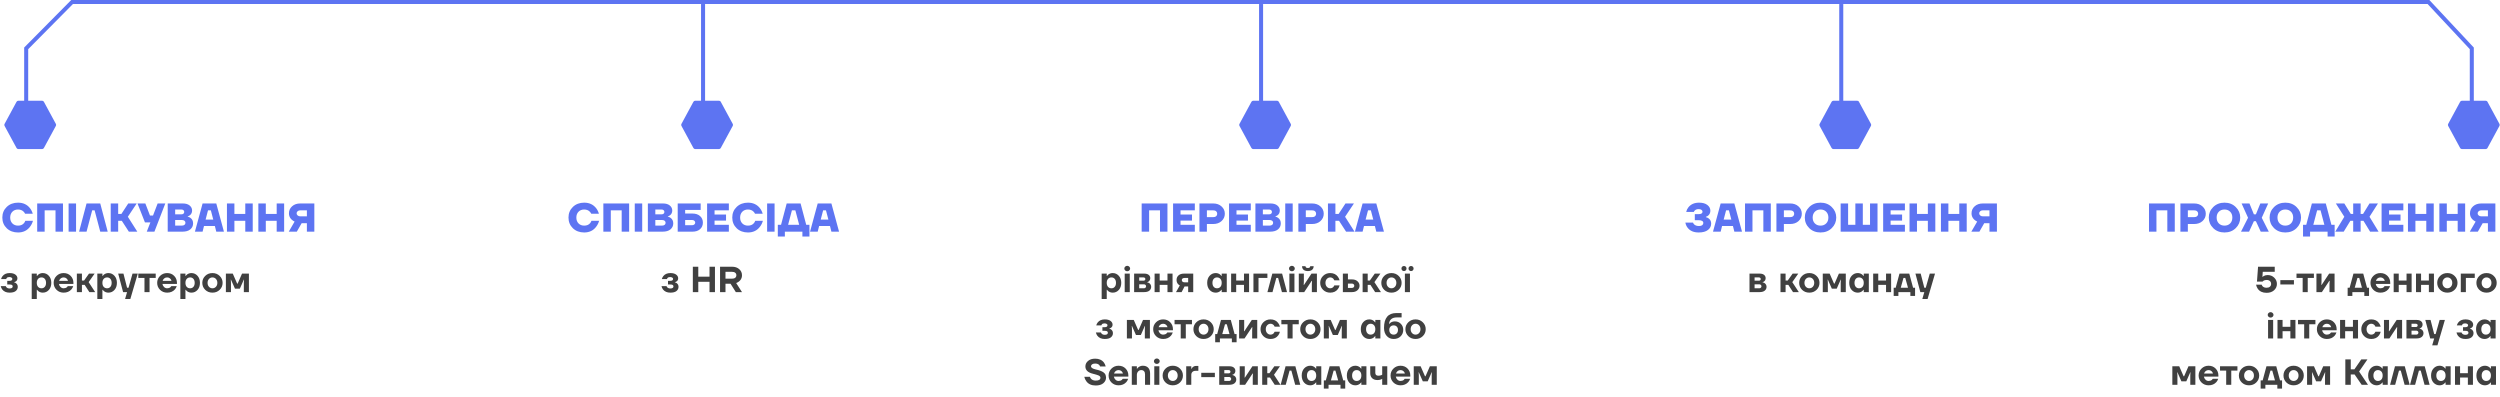 <svg width="1241" height="197" viewBox="0 0 1241 197" fill="none" xmlns="http://www.w3.org/2000/svg">
<path d="M0.36 142.03H2.88C2.952 142.27 3.066 142.468 3.222 142.624C3.582 143.008 4.098 143.2 4.77 143.2C5.286 143.2 5.67 143.11 5.922 142.93C6.174 142.75 6.3 142.51 6.3 142.21C6.3 141.874 6.186 141.628 5.958 141.472C5.73 141.304 5.334 141.22 4.77 141.22H3.6V139.42H4.68C5.64 139.42 6.12 139.09 6.12 138.43C6.12 138.178 5.988 137.968 5.724 137.8C5.472 137.62 5.094 137.53 4.59 137.53C4.002 137.53 3.576 137.698 3.312 138.034C3.18 138.19 3.096 138.352 3.06 138.52H0.54C0.684 137.98 0.93 137.488 1.278 137.044C2.082 136.048 3.246 135.55 4.77 135.55C6.006 135.55 6.96 135.802 7.632 136.306C8.304 136.81 8.64 137.428 8.64 138.16C8.64 138.844 8.37 139.36 7.83 139.708C7.614 139.864 7.344 139.978 7.02 140.05V140.14C7.368 140.236 7.668 140.374 7.92 140.554C8.52 141.01 8.82 141.622 8.82 142.39C8.82 143.218 8.484 143.908 7.812 144.46C7.14 145 6.126 145.27 4.77 145.27C3.126 145.27 1.896 144.73 1.08 143.65C0.732 143.17 0.492 142.63 0.36 142.03ZM15.746 148.42V135.82H18.267V136.99H18.357C18.549 136.738 18.782 136.498 19.058 136.27C19.706 135.79 20.433 135.55 21.236 135.55C22.436 135.55 23.439 136 24.242 136.9C25.058 137.788 25.466 138.958 25.466 140.41C25.466 141.862 25.058 143.038 24.242 143.938C23.439 144.826 22.436 145.27 21.236 145.27C20.433 145.27 19.706 145.03 19.058 144.55C18.782 144.322 18.549 144.082 18.357 143.83H18.267V148.42H15.746ZM18.915 138.43C18.483 138.898 18.267 139.558 18.267 140.41C18.267 141.262 18.483 141.928 18.915 142.408C19.346 142.876 19.91 143.11 20.607 143.11C21.267 143.11 21.806 142.87 22.227 142.39C22.646 141.91 22.857 141.25 22.857 140.41C22.857 139.57 22.646 138.91 22.227 138.43C21.806 137.95 21.267 137.71 20.607 137.71C19.91 137.71 19.346 137.95 18.915 138.43ZM28.058 143.866C27.11 142.918 26.637 141.766 26.637 140.41C26.637 139.054 27.11 137.908 28.058 136.972C29.018 136.024 30.195 135.55 31.587 135.55C33.002 135.55 34.166 136.018 35.078 136.954C35.99 137.89 36.447 139.042 36.447 140.41V140.95H29.247C29.343 141.55 29.613 142.06 30.056 142.48C30.5 142.9 31.011 143.11 31.587 143.11C32.222 143.11 32.769 142.93 33.224 142.57C33.404 142.414 33.548 142.234 33.657 142.03H36.356C36.153 142.642 35.852 143.182 35.456 143.65C34.496 144.73 33.206 145.27 31.587 145.27C30.195 145.27 29.018 144.802 28.058 143.866ZM29.337 139.42H33.746C33.651 138.94 33.404 138.538 33.008 138.214C32.624 137.878 32.151 137.71 31.587 137.71C31.023 137.71 30.543 137.872 30.146 138.196C29.75 138.52 29.48 138.928 29.337 139.42ZM38.15 145V135.82H40.669V139.24H41.749L44.179 135.82H46.969L43.999 140.05L47.239 145H44.359L42.02 141.4H40.669V145H38.15ZM48.314 148.42V135.82H50.834V136.99H50.924C51.116 136.738 51.35 136.498 51.626 136.27C52.274 135.79 53 135.55 53.804 135.55C55.004 135.55 56.006 136 56.81 136.9C57.626 137.788 58.034 138.958 58.034 140.41C58.034 141.862 57.626 143.038 56.81 143.938C56.006 144.826 55.004 145.27 53.804 145.27C53 145.27 52.274 145.03 51.626 144.55C51.35 144.322 51.116 144.082 50.924 143.83H50.834V148.42H48.314ZM51.482 138.43C51.05 138.898 50.834 139.558 50.834 140.41C50.834 141.262 51.05 141.928 51.482 142.408C51.914 142.876 52.478 143.11 53.174 143.11C53.834 143.11 54.374 142.87 54.794 142.39C55.214 141.91 55.424 141.25 55.424 140.41C55.424 139.57 55.214 138.91 54.794 138.43C54.374 137.95 53.834 137.71 53.174 137.71C52.478 137.71 51.914 137.95 51.482 138.43ZM58.67 135.82H61.28L63.08 142.84H63.8L65.78 135.82H68.39L64.7 148.42H62.09L63.08 145H61.1L58.67 135.82ZM68.657 137.98V135.82H77.297V137.98H74.237V145H71.717V137.98H68.657ZM79.443 143.866C78.495 142.918 78.021 141.766 78.021 140.41C78.021 139.054 78.495 137.908 79.443 136.972C80.403 136.024 81.579 135.55 82.971 135.55C84.387 135.55 85.551 136.018 86.463 136.954C87.375 137.89 87.831 139.042 87.831 140.41V140.95H80.631C80.727 141.55 80.997 142.06 81.441 142.48C81.885 142.9 82.395 143.11 82.971 143.11C83.607 143.11 84.153 142.93 84.609 142.57C84.789 142.414 84.933 142.234 85.041 142.03H87.741C87.537 142.642 87.237 143.182 86.841 143.65C85.881 144.73 84.591 145.27 82.971 145.27C81.579 145.27 80.403 144.802 79.443 143.866ZM80.721 139.42H85.131C85.035 138.94 84.789 138.538 84.393 138.214C84.009 137.878 83.535 137.71 82.971 137.71C82.407 137.71 81.927 137.872 81.531 138.196C81.135 138.52 80.865 138.928 80.721 139.42ZM89.534 148.42V135.82H92.054V136.99H92.144C92.336 136.738 92.57 136.498 92.846 136.27C93.494 135.79 94.22 135.55 95.024 135.55C96.224 135.55 97.226 136 98.03 136.9C98.846 137.788 99.254 138.958 99.254 140.41C99.254 141.862 98.846 143.038 98.03 143.938C97.226 144.826 96.224 145.27 95.024 145.27C94.22 145.27 93.494 145.03 92.846 144.55C92.57 144.322 92.336 144.082 92.144 143.83H92.054V148.42H89.534ZM92.702 138.43C92.27 138.898 92.054 139.558 92.054 140.41C92.054 141.262 92.27 141.928 92.702 142.408C93.134 142.876 93.698 143.11 94.394 143.11C95.054 143.11 95.594 142.87 96.014 142.39C96.434 141.91 96.644 141.25 96.644 140.41C96.644 139.57 96.434 138.91 96.014 138.43C95.594 137.95 95.054 137.71 94.394 137.71C93.698 137.71 93.134 137.95 92.702 138.43ZM101.864 143.866C100.904 142.918 100.424 141.766 100.424 140.41C100.424 139.054 100.904 137.908 101.864 136.972C102.824 136.024 104.024 135.55 105.464 135.55C106.892 135.55 108.086 136.024 109.046 136.972C110.018 137.908 110.504 139.054 110.504 140.41C110.504 141.766 110.018 142.918 109.046 143.866C108.086 144.802 106.892 145.27 105.464 145.27C104.024 145.27 102.824 144.802 101.864 143.866ZM103.736 138.466C103.268 138.97 103.034 139.618 103.034 140.41C103.034 141.202 103.268 141.85 103.736 142.354C104.204 142.858 104.78 143.11 105.464 143.11C106.148 143.11 106.724 142.858 107.192 142.354C107.66 141.85 107.894 141.202 107.894 140.41C107.894 139.618 107.66 138.97 107.192 138.466C106.724 137.962 106.148 137.71 105.464 137.71C104.78 137.71 104.204 137.962 103.736 138.466ZM112.13 145V135.82H115.55L117.71 140.77H117.98L120.14 135.82H123.56V145H121.04V140.41L121.13 138.79H121.04L119.06 143.29H116.63L114.65 138.79H114.56L114.65 140.41V145H112.13Z" fill="#404040"/>
<path d="M3.339 113.3C1.885 111.887 1.159 110.12 1.159 108C1.159 105.88 1.885 104.12 3.339 102.72C4.805 101.307 6.679 100.6 8.959 100.6C11.479 100.6 13.459 101.52 14.899 103.36C15.539 104.2 15.992 105.113 16.259 106.1H12.459C12.259 105.687 12.012 105.34 11.719 105.06C11.012 104.353 10.092 104 8.959 104C7.799 104 6.859 104.367 6.139 105.1C5.419 105.833 5.059 106.8 5.059 108C5.059 109.2 5.419 110.167 6.139 110.9C6.859 111.633 7.799 112 8.959 112C10.212 112 11.185 111.6 11.879 110.8C12.199 110.44 12.425 110.04 12.559 109.6H16.359C16.065 110.68 15.592 111.647 14.939 112.5C13.512 114.433 11.519 115.4 8.959 115.4C6.679 115.4 4.805 114.7 3.339 113.3ZM18.462 115V101H31.262V115H27.562V104.4H22.163V115H18.462ZM34.053 115V101H37.753V115H34.053ZM39.262 115L42.962 101H49.762L53.462 115H49.762L46.962 104.4H45.762L42.962 115H39.262ZM54.961 115V101H58.661V106.2H60.261L63.661 101H67.861L63.461 107.6L68.161 115H63.961L60.461 109.6H58.661V115H54.961ZM68.253 101H72.153L74.453 107H75.953L78.253 101H82.053L76.653 115H72.853L74.653 110.4H71.953L68.253 101ZM83.252 115V101H90.752C92.192 101 93.318 101.333 94.132 102C94.945 102.667 95.352 103.5 95.352 104.5C95.352 105.5 94.985 106.287 94.252 106.86C93.905 107.1 93.538 107.28 93.152 107.4V107.5C93.658 107.647 94.105 107.853 94.492 108.12C95.398 108.747 95.852 109.673 95.852 110.9C95.852 112.1 95.392 113.087 94.472 113.86C93.552 114.62 92.245 115 90.552 115H83.252ZM86.952 106.4H89.952C90.445 106.4 90.818 106.293 91.072 106.08C91.325 105.853 91.452 105.56 91.452 105.2C91.452 104.84 91.325 104.553 91.072 104.34C90.818 104.113 90.445 104 89.952 104H86.952V106.4ZM86.952 112H90.152C90.778 112 91.252 111.873 91.572 111.62C91.892 111.367 92.052 111.027 92.052 110.6C92.052 110.173 91.892 109.833 91.572 109.58C91.252 109.327 90.778 109.2 90.152 109.2H86.952V112ZM96.761 115L100.561 101H107.361L111.161 115H107.361L106.661 112.2H101.261L100.561 115H96.761ZM102.061 109H105.861L104.661 104.4H103.261L102.061 109ZM112.655 115V101H116.355V106.2H121.755V101H125.455V115H121.755V109.6H116.355V115H112.655ZM128.246 115V101H131.946V106.2H137.346V101H141.046V115H137.346V109.6H131.946V115H128.246ZM143.437 105.9C143.437 104.513 143.95 103.353 144.977 102.42C146.017 101.473 147.37 101 149.037 101H156.037V115H152.337V110.8H149.737L147.337 115H143.337L146.237 110C144.37 109.067 143.437 107.7 143.437 105.9ZM147.757 104.84C147.41 105.133 147.237 105.487 147.237 105.9C147.237 106.313 147.41 106.667 147.757 106.96C148.103 107.253 148.563 107.4 149.137 107.4H152.337V104.4H149.137C148.563 104.4 148.103 104.547 147.757 104.84Z" fill="#5D74F2"/>
<path d="M566.722 115V101H579.522V115H575.822V104.4H570.422V115H566.722ZM582.313 115V101H593.113V104.4H586.013V106.5H591.713V109.5H586.013V111.6H593.113V115H582.313ZM595.404 115V101H602.204C603.924 101 605.317 101.493 606.384 102.48C607.464 103.453 608.004 104.66 608.004 106.1C608.004 107.54 607.464 108.753 606.384 109.74C605.317 110.713 603.924 111.2 602.204 111.2H599.104V115H595.404ZM599.104 107.8H602.104C602.797 107.8 603.317 107.647 603.664 107.34C604.024 107.033 604.204 106.62 604.204 106.1C604.204 105.58 604.024 105.167 603.664 104.86C603.317 104.553 602.797 104.4 602.104 104.4H599.104V107.8ZM610.096 115V101H620.896V104.4H613.796V106.5H619.496V109.5H613.796V111.6H620.896V115H610.096ZM623.186 115V101H630.686C632.126 101 633.253 101.333 634.066 102C634.88 102.667 635.286 103.5 635.286 104.5C635.286 105.5 634.92 106.287 634.186 106.86C633.84 107.1 633.473 107.28 633.086 107.4V107.5C633.593 107.647 634.04 107.853 634.426 108.12C635.333 108.747 635.786 109.673 635.786 110.9C635.786 112.1 635.326 113.087 634.406 113.86C633.486 114.62 632.18 115 630.486 115H623.186ZM626.886 106.4H629.886C630.38 106.4 630.753 106.293 631.006 106.08C631.26 105.853 631.386 105.56 631.386 105.2C631.386 104.84 631.26 104.553 631.006 104.34C630.753 104.113 630.38 104 629.886 104H626.886V106.4ZM626.886 112H630.086C630.713 112 631.186 111.873 631.506 111.62C631.826 111.367 631.986 111.027 631.986 110.6C631.986 110.173 631.826 109.833 631.506 109.58C631.186 109.327 630.713 109.2 630.086 109.2H626.886V112ZM637.996 115V101H641.696V115H637.996ZM644.504 115V101H651.304C653.024 101 654.418 101.493 655.484 102.48C656.564 103.453 657.104 104.66 657.104 106.1C657.104 107.54 656.564 108.753 655.484 109.74C654.418 110.713 653.024 111.2 651.304 111.2H648.204V115H644.504ZM648.204 107.8H651.204C651.898 107.8 652.418 107.647 652.764 107.34C653.124 107.033 653.304 106.62 653.304 106.1C653.304 105.58 653.124 105.167 652.764 104.86C652.418 104.553 651.898 104.4 651.204 104.4H648.204V107.8ZM659.196 115V101H662.896V106.2H664.496L667.896 101H672.096L667.696 107.6L672.396 115H668.196L664.696 109.6H662.896V115H659.196ZM672.589 115L676.389 101H683.189L686.989 115H683.189L682.489 112.2H677.089L676.389 115H672.589ZM677.889 109H681.689L680.489 104.4H679.089L677.889 109Z" fill="#5D74F2"/>
<path d="M546.868 148.42V135.82H549.388V136.99H549.478C549.67 136.738 549.904 136.498 550.18 136.27C550.828 135.79 551.554 135.55 552.358 135.55C553.558 135.55 554.56 136 555.364 136.9C556.18 137.788 556.588 138.958 556.588 140.41C556.588 141.862 556.18 143.038 555.364 143.938C554.56 144.826 553.558 145.27 552.358 145.27C551.554 145.27 550.828 145.03 550.18 144.55C549.904 144.322 549.67 144.082 549.478 143.83H549.388V148.42H546.868ZM550.036 138.43C549.604 138.898 549.388 139.558 549.388 140.41C549.388 141.262 549.604 141.928 550.036 142.408C550.468 142.876 551.032 143.11 551.728 143.11C552.388 143.11 552.928 142.87 553.348 142.39C553.768 141.91 553.978 141.25 553.978 140.41C553.978 139.57 553.768 138.91 553.348 138.43C552.928 137.95 552.388 137.71 551.728 137.71C551.032 137.71 550.468 137.95 550.036 138.43ZM558.532 134.254C558.256 133.978 558.118 133.66 558.118 133.3C558.118 132.94 558.256 132.628 558.532 132.364C558.82 132.088 559.162 131.95 559.558 131.95C559.954 131.95 560.29 132.088 560.566 132.364C560.854 132.628 560.998 132.94 560.998 133.3C560.998 133.66 560.854 133.978 560.566 134.254C560.29 134.518 559.954 134.65 559.558 134.65C559.162 134.65 558.82 134.518 558.532 134.254ZM558.298 145V135.82H560.818V145H558.298ZM562.978 145V135.82H568.018C568.966 135.82 569.698 136.03 570.214 136.45C570.73 136.87 570.988 137.41 570.988 138.07C570.988 138.766 570.73 139.312 570.214 139.708C569.974 139.888 569.722 140.002 569.458 140.05V140.14C569.806 140.212 570.136 140.338 570.448 140.518C571.108 140.986 571.438 141.61 571.438 142.39C571.438 143.158 571.138 143.788 570.538 144.28C569.938 144.76 569.098 145 568.018 145H562.978ZM565.498 139.33H567.658C567.934 139.33 568.15 139.252 568.306 139.096C568.474 138.94 568.558 138.748 568.558 138.52C568.558 138.292 568.474 138.1 568.306 137.944C568.15 137.788 567.934 137.71 567.658 137.71H565.498V139.33ZM565.498 143.11H567.838C568.15 143.11 568.408 143.014 568.612 142.822C568.816 142.63 568.918 142.396 568.918 142.12C568.918 141.844 568.816 141.61 568.612 141.418C568.408 141.226 568.15 141.13 567.838 141.13H565.498V143.11ZM573.143 145V135.82H575.663V139.24H579.533V135.82H582.053V145H579.533V141.4H575.663V145H573.143ZM583.771 145L585.661 141.67C585.361 141.526 585.091 141.334 584.851 141.094C584.311 140.554 584.041 139.846 584.041 138.97C584.041 138.046 584.365 137.29 585.013 136.702C585.673 136.114 586.579 135.82 587.731 135.82H592.321V145H589.801V142.21H588.001L586.561 145H583.771ZM586.651 138.97C586.651 139.342 586.765 139.63 586.993 139.834C587.221 140.038 587.551 140.14 587.983 140.14H589.801V137.98H587.983C587.563 137.98 587.233 138.076 586.993 138.268C586.765 138.448 586.651 138.682 586.651 138.97ZM600.454 143.938C599.65 143.038 599.248 141.862 599.248 140.41C599.248 138.958 599.65 137.788 600.454 136.9C601.27 136 602.278 135.55 603.478 135.55C604.282 135.55 605.008 135.79 605.656 136.27C605.932 136.498 606.166 136.738 606.358 136.99H606.448V135.82H608.968V145H606.448V143.83H606.358C606.166 144.082 605.932 144.322 605.656 144.55C605.008 145.03 604.282 145.27 603.478 145.27C602.278 145.27 601.27 144.826 600.454 143.938ZM602.488 138.43C602.068 138.91 601.858 139.57 601.858 140.41C601.858 141.25 602.068 141.91 602.488 142.39C602.908 142.87 603.448 143.11 604.108 143.11C604.804 143.11 605.368 142.876 605.8 142.408C606.232 141.928 606.448 141.262 606.448 140.41C606.448 139.558 606.232 138.898 605.8 138.43C605.368 137.95 604.804 137.71 604.108 137.71C603.448 137.71 602.908 137.95 602.488 138.43ZM611.128 145V135.82H613.648V139.24H617.518V135.82H620.038V145H617.518V141.4H613.648V145H611.128ZM622.207 145V135.82H629.137V137.98H624.727V145H622.207ZM629.149 145L631.579 135.82H636.439L638.869 145H636.349L634.459 137.98H633.559L631.669 145H629.149ZM640.273 134.254C639.997 133.978 639.859 133.66 639.859 133.3C639.859 132.94 639.997 132.628 640.273 132.364C640.561 132.088 640.903 131.95 641.299 131.95C641.695 131.95 642.031 132.088 642.307 132.364C642.595 132.628 642.739 132.94 642.739 133.3C642.739 133.66 642.595 133.978 642.307 134.254C642.031 134.518 641.695 134.65 641.299 134.65C640.903 134.65 640.561 134.518 640.273 134.254ZM640.039 145V135.82H642.559V145H640.039ZM644.719 145V135.82H647.239V139.78L647.149 141.4H647.329L651.019 135.82H653.719V145H651.199V141.04L651.289 139.42H651.109L647.419 145H644.719ZM646.339 132.13H648.049C648.049 132.73 648.439 133.03 649.219 133.03C649.999 133.03 650.389 132.73 650.389 132.13H652.099C652.099 132.874 651.847 133.468 651.343 133.912C650.851 134.344 650.143 134.56 649.219 134.56C648.295 134.56 647.581 134.344 647.077 133.912C646.585 133.468 646.339 132.874 646.339 132.13ZM656.768 143.866C655.82 142.918 655.346 141.766 655.346 140.41C655.346 139.054 655.82 137.908 656.768 136.972C657.728 136.024 658.904 135.55 660.296 135.55C661.964 135.55 663.236 136.15 664.112 137.35C664.508 137.866 664.796 138.466 664.976 139.15H662.366C662.258 138.886 662.114 138.646 661.934 138.43C661.478 137.95 660.932 137.71 660.296 137.71C659.66 137.71 659.108 137.962 658.64 138.466C658.184 138.97 657.956 139.618 657.956 140.41C657.956 141.202 658.184 141.85 658.64 142.354C659.108 142.858 659.66 143.11 660.296 143.11C660.932 143.11 661.478 142.87 661.934 142.39C662.114 142.174 662.258 141.934 662.366 141.67H664.976C664.808 142.366 664.532 142.966 664.148 143.47C663.272 144.67 661.988 145.27 660.296 145.27C658.904 145.27 657.728 144.802 656.768 143.866ZM666.595 145V135.82H669.115V138.7H671.185C672.277 138.7 673.165 139.006 673.849 139.618C674.533 140.23 674.875 140.974 674.875 141.85C674.875 142.726 674.533 143.47 673.849 144.082C673.165 144.694 672.277 145 671.185 145H666.595ZM669.115 142.93H671.005C671.401 142.93 671.707 142.834 671.923 142.642C672.151 142.438 672.265 142.174 672.265 141.85C672.265 141.526 672.151 141.268 671.923 141.076C671.707 140.872 671.401 140.77 671.005 140.77H669.115V142.93ZM676.408 145V135.82H678.928V139.24H680.008L682.438 135.82H685.228L682.258 140.05L685.498 145H682.618L680.278 141.4H678.928V145H676.408ZM687.121 143.866C686.161 142.918 685.681 141.766 685.681 140.41C685.681 139.054 686.161 137.908 687.121 136.972C688.081 136.024 689.281 135.55 690.721 135.55C692.149 135.55 693.343 136.024 694.303 136.972C695.275 137.908 695.761 139.054 695.761 140.41C695.761 141.766 695.275 142.918 694.303 143.866C693.343 144.802 692.149 145.27 690.721 145.27C689.281 145.27 688.081 144.802 687.121 143.866ZM688.993 138.466C688.525 138.97 688.291 139.618 688.291 140.41C688.291 141.202 688.525 141.85 688.993 142.354C689.461 142.858 690.037 143.11 690.721 143.11C691.405 143.11 691.981 142.858 692.449 142.354C692.917 141.85 693.151 141.202 693.151 140.41C693.151 139.618 692.917 138.97 692.449 138.466C691.981 137.962 691.405 137.71 690.721 137.71C690.037 137.71 689.461 137.962 688.993 138.466ZM697.387 145V135.82H699.907V145H697.387ZM699.547 134.2C699.307 133.96 699.187 133.66 699.187 133.3C699.187 132.94 699.307 132.64 699.547 132.4C699.787 132.16 700.087 132.04 700.447 132.04C700.807 132.04 701.107 132.16 701.347 132.4C701.587 132.64 701.707 132.94 701.707 133.3C701.707 133.66 701.587 133.96 701.347 134.2C701.107 134.44 700.807 134.56 700.447 134.56C700.087 134.56 699.787 134.44 699.547 134.2ZM696.037 134.2C695.797 133.96 695.677 133.66 695.677 133.3C695.677 132.94 695.797 132.64 696.037 132.4C696.277 132.16 696.577 132.04 696.937 132.04C697.297 132.04 697.597 132.16 697.837 132.4C698.077 132.64 698.197 132.94 698.197 133.3C698.197 133.66 698.077 133.96 697.837 134.2C697.597 134.44 697.297 134.56 696.937 134.56C696.577 134.56 696.277 134.44 696.037 134.2ZM543.999 165.03H546.519C546.591 165.27 546.705 165.468 546.861 165.624C547.221 166.008 547.737 166.2 548.409 166.2C548.925 166.2 549.309 166.11 549.561 165.93C549.813 165.75 549.939 165.51 549.939 165.21C549.939 164.874 549.825 164.628 549.597 164.472C549.369 164.304 548.973 164.22 548.409 164.22H547.239V162.42H548.319C549.279 162.42 549.759 162.09 549.759 161.43C549.759 161.178 549.627 160.968 549.363 160.8C549.111 160.62 548.733 160.53 548.229 160.53C547.641 160.53 547.215 160.698 546.951 161.034C546.819 161.19 546.735 161.352 546.699 161.52H544.179C544.323 160.98 544.569 160.488 544.917 160.044C545.721 159.048 546.885 158.55 548.409 158.55C549.645 158.55 550.599 158.802 551.271 159.306C551.943 159.81 552.279 160.428 552.279 161.16C552.279 161.844 552.009 162.36 551.469 162.708C551.253 162.864 550.983 162.978 550.659 163.05V163.14C551.007 163.236 551.307 163.374 551.559 163.554C552.159 164.01 552.459 164.622 552.459 165.39C552.459 166.218 552.123 166.908 551.451 167.46C550.779 168 549.765 168.27 548.409 168.27C546.765 168.27 545.535 167.73 544.719 166.65C544.371 166.17 544.131 165.63 543.999 165.03ZM559.386 168V158.82H562.806L564.966 163.77H565.236L567.396 158.82H570.816V168H568.296V163.41L568.386 161.79H568.296L566.316 166.29H563.886L561.906 161.79H561.816L561.906 163.41V168H559.386ZM573.86 166.866C572.912 165.918 572.438 164.766 572.438 163.41C572.438 162.054 572.912 160.908 573.86 159.972C574.82 159.024 575.996 158.55 577.388 158.55C578.804 158.55 579.968 159.018 580.88 159.954C581.792 160.89 582.248 162.042 582.248 163.41V163.95H575.048C575.144 164.55 575.414 165.06 575.858 165.48C576.302 165.9 576.812 166.11 577.388 166.11C578.024 166.11 578.57 165.93 579.026 165.57C579.206 165.414 579.35 165.234 579.458 165.03H582.158C581.954 165.642 581.654 166.182 581.258 166.65C580.298 167.73 579.008 168.27 577.388 168.27C575.996 168.27 574.82 167.802 573.86 166.866ZM575.138 162.42H579.548C579.452 161.94 579.206 161.538 578.81 161.214C578.426 160.878 577.952 160.71 577.388 160.71C576.824 160.71 576.344 160.872 575.948 161.196C575.552 161.52 575.282 161.928 575.138 162.42ZM583.051 160.98V158.82H591.691V160.98H588.631V168H586.111V160.98H583.051ZM593.855 166.866C592.895 165.918 592.415 164.766 592.415 163.41C592.415 162.054 592.895 160.908 593.855 159.972C594.815 159.024 596.015 158.55 597.455 158.55C598.883 158.55 600.077 159.024 601.037 159.972C602.009 160.908 602.495 162.054 602.495 163.41C602.495 164.766 602.009 165.918 601.037 166.866C600.077 167.802 598.883 168.27 597.455 168.27C596.015 168.27 594.815 167.802 593.855 166.866ZM595.727 161.466C595.259 161.97 595.025 162.618 595.025 163.41C595.025 164.202 595.259 164.85 595.727 165.354C596.195 165.858 596.771 166.11 597.455 166.11C598.139 166.11 598.715 165.858 599.183 165.354C599.651 164.85 599.885 164.202 599.885 163.41C599.885 162.618 599.651 161.97 599.183 161.466C598.715 160.962 598.139 160.71 597.455 160.71C596.771 160.71 596.195 160.962 595.727 161.466ZM603.221 169.89V165.84H604.211L606.101 158.82H610.961L612.851 165.84H613.841V169.89H611.501V168H605.561V169.89H603.221ZM606.731 165.84H610.331L608.981 160.98H608.081L606.731 165.84ZM615.094 168V158.82H617.614V162.78L617.524 164.4H617.704L621.394 158.82H624.094V168H621.574V164.04L621.664 162.42H621.484L617.794 168H615.094ZM627.143 166.866C626.195 165.918 625.721 164.766 625.721 163.41C625.721 162.054 626.195 160.908 627.143 159.972C628.103 159.024 629.279 158.55 630.671 158.55C632.339 158.55 633.611 159.15 634.487 160.35C634.883 160.866 635.171 161.466 635.351 162.15H632.741C632.633 161.886 632.489 161.646 632.309 161.43C631.853 160.95 631.307 160.71 630.671 160.71C630.035 160.71 629.483 160.962 629.015 161.466C628.559 161.97 628.331 162.618 628.331 163.41C628.331 164.202 628.559 164.85 629.015 165.354C629.483 165.858 630.035 166.11 630.671 166.11C631.307 166.11 631.853 165.87 632.309 165.39C632.489 165.174 632.633 164.934 632.741 164.67H635.351C635.183 165.366 634.907 165.966 634.523 166.47C633.647 167.67 632.363 168.27 630.671 168.27C629.279 168.27 628.103 167.802 627.143 166.866ZM636.07 160.98V158.82H644.71V160.98H641.65V168H639.13V160.98H636.07ZM646.874 166.866C645.914 165.918 645.434 164.766 645.434 163.41C645.434 162.054 645.914 160.908 646.874 159.972C647.834 159.024 649.034 158.55 650.474 158.55C651.902 158.55 653.096 159.024 654.056 159.972C655.028 160.908 655.514 162.054 655.514 163.41C655.514 164.766 655.028 165.918 654.056 166.866C653.096 167.802 651.902 168.27 650.474 168.27C649.034 168.27 647.834 167.802 646.874 166.866ZM648.746 161.466C648.278 161.97 648.044 162.618 648.044 163.41C648.044 164.202 648.278 164.85 648.746 165.354C649.214 165.858 649.79 166.11 650.474 166.11C651.158 166.11 651.734 165.858 652.202 165.354C652.67 164.85 652.904 164.202 652.904 163.41C652.904 162.618 652.67 161.97 652.202 161.466C651.734 160.962 651.158 160.71 650.474 160.71C649.79 160.71 649.214 160.962 648.746 161.466ZM657.14 168V158.82H660.56L662.72 163.77H662.99L665.15 158.82H668.57V168H666.05V163.41L666.14 161.79H666.05L664.07 166.29H661.64L659.66 161.79H659.57L659.66 163.41V168H657.14ZM676.713 166.938C675.909 166.038 675.507 164.862 675.507 163.41C675.507 161.958 675.909 160.788 676.713 159.9C677.529 159 678.537 158.55 679.737 158.55C680.541 158.55 681.267 158.79 681.915 159.27C682.191 159.498 682.425 159.738 682.617 159.99H682.707V158.82H685.227V168H682.707V166.83H682.617C682.425 167.082 682.191 167.322 681.915 167.55C681.267 168.03 680.541 168.27 679.737 168.27C678.537 168.27 677.529 167.826 676.713 166.938ZM678.747 161.43C678.327 161.91 678.117 162.57 678.117 163.41C678.117 164.25 678.327 164.91 678.747 165.39C679.167 165.87 679.707 166.11 680.367 166.11C681.063 166.11 681.627 165.876 682.059 165.408C682.491 164.928 682.707 164.262 682.707 163.41C682.707 162.558 682.491 161.898 682.059 161.43C681.627 160.95 681.063 160.71 680.367 160.71C679.707 160.71 679.167 160.95 678.747 161.43ZM687.027 162.78C687.027 157.86 689.067 155.4 693.147 155.4H695.757V157.56H693.417C692.181 157.56 691.239 157.848 690.591 158.424C689.943 158.988 689.595 159.78 689.547 160.8H689.637C689.781 160.596 689.997 160.386 690.285 160.17C690.897 159.75 691.611 159.54 692.427 159.54C693.615 159.54 694.599 159.942 695.379 160.746C696.171 161.538 696.567 162.546 696.567 163.77C696.567 165.054 696.123 166.128 695.235 166.992C694.359 167.844 693.213 168.27 691.797 168.27C690.417 168.27 689.277 167.772 688.377 166.776C687.477 165.78 687.027 164.448 687.027 162.78ZM689.637 163.77C689.637 164.478 689.835 165.048 690.231 165.48C690.627 165.9 691.149 166.11 691.797 166.11C692.445 166.11 692.967 165.9 693.363 165.48C693.759 165.048 693.957 164.478 693.957 163.77C693.957 163.086 693.759 162.54 693.363 162.132C692.967 161.724 692.445 161.52 691.797 161.52C691.149 161.52 690.627 161.724 690.231 162.132C689.835 162.54 689.637 163.086 689.637 163.77ZM699.085 166.866C698.125 165.918 697.645 164.766 697.645 163.41C697.645 162.054 698.125 160.908 699.085 159.972C700.045 159.024 701.245 158.55 702.685 158.55C704.113 158.55 705.307 159.024 706.267 159.972C707.239 160.908 707.725 162.054 707.725 163.41C707.725 164.766 707.239 165.918 706.267 166.866C705.307 167.802 704.113 168.27 702.685 168.27C701.245 168.27 700.045 167.802 699.085 166.866ZM700.957 161.466C700.489 161.97 700.255 162.618 700.255 163.41C700.255 164.202 700.489 164.85 700.957 165.354C701.425 165.858 702.001 166.11 702.685 166.11C703.369 166.11 703.945 165.858 704.413 165.354C704.881 164.85 705.115 164.202 705.115 163.41C705.115 162.618 704.881 161.97 704.413 161.466C703.945 160.962 703.369 160.71 702.685 160.71C702.001 160.71 701.425 160.962 700.957 161.466ZM538.244 187.04H541.034C541.142 187.4 541.316 187.718 541.556 187.994C542.084 188.618 542.87 188.93 543.914 188.93C545.474 188.93 546.254 188.45 546.254 187.49C546.254 187.25 546.17 187.034 546.002 186.842C545.846 186.65 545.594 186.482 545.246 186.338C544.91 186.194 544.58 186.08 544.256 185.996C543.944 185.9 543.536 185.786 543.032 185.654C542.96 185.642 542.9 185.63 542.852 185.618C542.816 185.606 542.762 185.594 542.69 185.582C542.63 185.558 542.576 185.54 542.528 185.528C540.032 184.928 538.784 183.722 538.784 181.91C538.784 180.83 539.222 179.918 540.098 179.174C540.986 178.418 542.168 178.04 543.644 178.04C545.564 178.04 547.016 178.688 548 179.984C548.408 180.56 548.696 181.202 548.864 181.91H546.074C546.002 181.658 545.864 181.418 545.66 181.19C545.204 180.71 544.532 180.47 543.644 180.47C542.96 180.47 542.444 180.602 542.096 180.866C541.748 181.118 541.574 181.436 541.574 181.82C541.574 182.516 542.366 183.044 543.95 183.404C544.358 183.5 544.61 183.56 544.706 183.584C544.814 183.608 545.06 183.674 545.444 183.782C545.84 183.89 546.104 183.98 546.236 184.052C546.38 184.112 546.614 184.214 546.938 184.358C547.274 184.49 547.508 184.616 547.64 184.736C547.784 184.856 547.964 185.018 548.18 185.222C548.408 185.414 548.57 185.612 548.666 185.816C548.762 186.02 548.846 186.26 548.918 186.536C549.002 186.8 549.044 187.088 549.044 187.4C549.044 188.516 548.594 189.458 547.694 190.226C546.794 190.982 545.534 191.36 543.914 191.36C541.778 191.36 540.212 190.64 539.216 189.2C538.748 188.576 538.424 187.856 538.244 187.04ZM551.729 189.866C550.781 188.918 550.307 187.766 550.307 186.41C550.307 185.054 550.781 183.908 551.729 182.972C552.689 182.024 553.865 181.55 555.257 181.55C556.673 181.55 557.837 182.018 558.749 182.954C559.661 183.89 560.117 185.042 560.117 186.41V186.95H552.917C553.013 187.55 553.283 188.06 553.727 188.48C554.171 188.9 554.681 189.11 555.257 189.11C555.893 189.11 556.439 188.93 556.895 188.57C557.075 188.414 557.219 188.234 557.327 188.03H560.027C559.823 188.642 559.523 189.182 559.127 189.65C558.167 190.73 556.877 191.27 555.257 191.27C553.865 191.27 552.689 190.802 551.729 189.866ZM553.007 185.42H557.417C557.321 184.94 557.075 184.538 556.679 184.214C556.295 183.878 555.821 183.71 555.257 183.71C554.693 183.71 554.213 183.872 553.817 184.196C553.421 184.52 553.151 184.928 553.007 185.42ZM561.82 191V181.82H564.34V183.08H564.43C564.586 182.804 564.808 182.552 565.096 182.324C565.756 181.808 566.494 181.55 567.31 181.55C568.45 181.55 569.332 181.88 569.956 182.54C570.592 183.2 570.91 184.16 570.91 185.42V191H568.39V185.78C568.39 185.108 568.222 184.598 567.886 184.25C567.562 183.89 567.1 183.71 566.5 183.71C565.9 183.71 565.39 183.938 564.97 184.394C564.55 184.85 564.34 185.432 564.34 186.14V191H561.82ZM573.22 180.254C572.944 179.978 572.806 179.66 572.806 179.3C572.806 178.94 572.944 178.628 573.22 178.364C573.508 178.088 573.85 177.95 574.246 177.95C574.642 177.95 574.978 178.088 575.254 178.364C575.542 178.628 575.686 178.94 575.686 179.3C575.686 179.66 575.542 179.978 575.254 180.254C574.978 180.518 574.642 180.65 574.246 180.65C573.85 180.65 573.508 180.518 573.22 180.254ZM572.986 191V181.82H575.506V191H572.986ZM578.566 189.866C577.606 188.918 577.126 187.766 577.126 186.41C577.126 185.054 577.606 183.908 578.566 182.972C579.526 182.024 580.726 181.55 582.166 181.55C583.594 181.55 584.788 182.024 585.748 182.972C586.72 183.908 587.206 185.054 587.206 186.41C587.206 187.766 586.72 188.918 585.748 189.866C584.788 190.802 583.594 191.27 582.166 191.27C580.726 191.27 579.526 190.802 578.566 189.866ZM580.438 184.466C579.97 184.97 579.736 185.618 579.736 186.41C579.736 187.202 579.97 187.85 580.438 188.354C580.906 188.858 581.482 189.11 582.166 189.11C582.85 189.11 583.426 188.858 583.894 188.354C584.362 187.85 584.596 187.202 584.596 186.41C584.596 185.618 584.362 184.97 583.894 184.466C583.426 183.962 582.85 183.71 582.166 183.71C581.482 183.71 580.906 183.962 580.438 184.466ZM588.833 191V181.82H591.353V183.17H591.443C591.551 182.882 591.713 182.63 591.929 182.414C592.421 181.898 593.039 181.64 593.783 181.64H594.863V184.07H593.513C592.829 184.07 592.295 184.256 591.911 184.628C591.539 184.988 591.353 185.492 591.353 186.14V191H588.833ZM596.308 187.22V185.06H603.058V187.22H596.308ZM605.224 191V181.82H610.264C611.212 181.82 611.944 182.03 612.46 182.45C612.976 182.87 613.234 183.41 613.234 184.07C613.234 184.766 612.976 185.312 612.46 185.708C612.22 185.888 611.968 186.002 611.704 186.05V186.14C612.052 186.212 612.382 186.338 612.694 186.518C613.354 186.986 613.684 187.61 613.684 188.39C613.684 189.158 613.384 189.788 612.784 190.28C612.184 190.76 611.344 191 610.264 191H605.224ZM607.744 185.33H609.904C610.18 185.33 610.396 185.252 610.552 185.096C610.72 184.94 610.804 184.748 610.804 184.52C610.804 184.292 610.72 184.1 610.552 183.944C610.396 183.788 610.18 183.71 609.904 183.71H607.744V185.33ZM607.744 189.11H610.084C610.396 189.11 610.654 189.014 610.858 188.822C611.062 188.63 611.164 188.396 611.164 188.12C611.164 187.844 611.062 187.61 610.858 187.418C610.654 187.226 610.396 187.13 610.084 187.13H607.744V189.11ZM615.388 191V181.82H617.908V185.78L617.818 187.4H617.998L621.688 181.82H624.388V191H621.868V187.04L621.958 185.42H621.778L618.088 191H615.388ZM626.555 191V181.82H629.075V185.24H630.155L632.585 181.82H635.375L632.405 186.05L635.645 191H632.765L630.425 187.4H629.075V191H626.555ZM635.729 191L638.159 181.82H643.019L645.449 191H642.929L641.039 183.98H640.139L638.249 191H635.729ZM647.376 189.938C646.572 189.038 646.17 187.862 646.17 186.41C646.17 184.958 646.572 183.788 647.376 182.9C648.192 182 649.2 181.55 650.4 181.55C651.204 181.55 651.93 181.79 652.578 182.27C652.854 182.498 653.088 182.738 653.28 182.99H653.37V181.82H655.89V191H653.37V189.83H653.28C653.088 190.082 652.854 190.322 652.578 190.55C651.93 191.03 651.204 191.27 650.4 191.27C649.2 191.27 648.192 190.826 647.376 189.938ZM649.41 184.43C648.99 184.91 648.78 185.57 648.78 186.41C648.78 187.25 648.99 187.91 649.41 188.39C649.83 188.87 650.37 189.11 651.03 189.11C651.726 189.11 652.29 188.876 652.722 188.408C653.154 187.928 653.37 187.262 653.37 186.41C653.37 185.558 653.154 184.898 652.722 184.43C652.29 183.95 651.726 183.71 651.03 183.71C650.37 183.71 649.83 183.95 649.41 184.43ZM657.15 192.89V188.84H658.14L660.03 181.82H664.89L666.78 188.84H667.77V192.89H665.43V191H659.49V192.89H657.15ZM660.66 188.84H664.26L662.91 183.98H662.01L660.66 188.84ZM669.779 189.938C668.975 189.038 668.573 187.862 668.573 186.41C668.573 184.958 668.975 183.788 669.779 182.9C670.595 182 671.603 181.55 672.803 181.55C673.607 181.55 674.333 181.79 674.981 182.27C675.257 182.498 675.491 182.738 675.683 182.99H675.773V181.82H678.293V191H675.773V189.83H675.683C675.491 190.082 675.257 190.322 674.981 190.55C674.333 191.03 673.607 191.27 672.803 191.27C671.603 191.27 670.595 190.826 669.779 189.938ZM671.813 184.43C671.393 184.91 671.183 185.57 671.183 186.41C671.183 187.25 671.393 187.91 671.813 188.39C672.233 188.87 672.773 189.11 673.433 189.11C674.129 189.11 674.693 188.876 675.125 188.408C675.557 187.928 675.773 187.262 675.773 186.41C675.773 185.558 675.557 184.898 675.125 184.43C674.693 183.95 674.129 183.71 673.433 183.71C672.773 183.71 672.233 183.95 671.813 184.43ZM680.183 185.24V181.82H682.703V185.06C682.703 186.02 683.213 186.5 684.233 186.5C684.725 186.5 685.199 186.416 685.655 186.248C685.835 186.176 685.991 186.092 686.123 185.996V181.82H688.643V191H686.123V188.03C685.955 188.162 685.757 188.27 685.529 188.354C685.013 188.558 684.431 188.66 683.783 188.66C682.667 188.66 681.785 188.354 681.137 187.742C680.501 187.13 680.183 186.296 680.183 185.24ZM691.693 189.866C690.745 188.918 690.271 187.766 690.271 186.41C690.271 185.054 690.745 183.908 691.693 182.972C692.653 182.024 693.829 181.55 695.221 181.55C696.637 181.55 697.801 182.018 698.713 182.954C699.625 183.89 700.081 185.042 700.081 186.41V186.95H692.881C692.977 187.55 693.247 188.06 693.691 188.48C694.135 188.9 694.645 189.11 695.221 189.11C695.857 189.11 696.403 188.93 696.859 188.57C697.039 188.414 697.183 188.234 697.291 188.03H699.991C699.787 188.642 699.487 189.182 699.091 189.65C698.131 190.73 696.841 191.27 695.221 191.27C693.829 191.27 692.653 190.802 691.693 189.866ZM692.971 185.42H697.381C697.285 184.94 697.039 184.538 696.643 184.214C696.259 183.878 695.785 183.71 695.221 183.71C694.657 183.71 694.177 183.872 693.781 184.196C693.385 184.52 693.115 184.928 692.971 185.42ZM701.784 191V181.82H705.204L707.364 186.77H707.634L709.794 181.82H713.214V191H710.694V186.41L710.784 184.79H710.694L708.714 189.29H706.284L704.304 184.79H704.214L704.304 186.41V191H701.784Z" fill="#404040"/>
<path d="M1066.76 115V101H1079.56V115H1075.86V104.4H1070.46V115H1066.76ZM1082.35 115V101H1089.15C1090.87 101 1092.26 101.493 1093.33 102.48C1094.41 103.453 1094.95 104.66 1094.95 106.1C1094.95 107.54 1094.41 108.753 1093.33 109.74C1092.26 110.713 1090.87 111.2 1089.15 111.2H1086.05V115H1082.35ZM1086.05 107.8H1089.05C1089.74 107.8 1090.26 107.647 1090.61 107.34C1090.97 107.033 1091.15 106.62 1091.15 106.1C1091.15 105.58 1090.97 105.167 1090.61 104.86C1090.26 104.553 1089.74 104.4 1089.05 104.4H1086.05V107.8ZM1098.64 113.24C1097.18 111.787 1096.44 110.04 1096.44 108C1096.44 105.96 1097.18 104.22 1098.64 102.78C1100.12 101.327 1101.99 100.6 1104.24 100.6C1106.5 100.6 1108.36 101.327 1109.82 102.78C1111.3 104.22 1112.04 105.96 1112.04 108C1112.04 110.04 1111.3 111.787 1109.82 113.24C1108.36 114.68 1106.5 115.4 1104.24 115.4C1101.99 115.4 1100.12 114.68 1098.64 113.24ZM1101.42 105.1C1100.7 105.833 1100.34 106.8 1100.34 108C1100.34 109.2 1100.7 110.167 1101.42 110.9C1102.14 111.633 1103.08 112 1104.24 112C1105.4 112 1106.34 111.633 1107.06 110.9C1107.78 110.167 1108.14 109.2 1108.14 108C1108.14 106.8 1107.78 105.833 1107.06 105.1C1106.34 104.367 1105.4 104 1104.24 104C1103.08 104 1102.14 104.367 1101.42 105.1ZM1112.43 115L1115.93 108.1L1112.73 101H1116.63L1118.83 106.4H1119.83L1122.03 101H1125.93L1122.73 108.1L1126.23 115H1122.23L1119.83 109.8H1118.83L1116.43 115H1112.43ZM1128.83 113.24C1127.36 111.787 1126.63 110.04 1126.63 108C1126.63 105.96 1127.36 104.22 1128.83 102.78C1130.31 101.327 1132.18 100.6 1134.43 100.6C1136.68 100.6 1138.54 101.327 1140.01 102.78C1141.49 104.22 1142.23 105.96 1142.23 108C1142.23 110.04 1141.49 111.787 1140.01 113.24C1138.54 114.68 1136.68 115.4 1134.43 115.4C1132.18 115.4 1130.31 114.68 1128.83 113.24ZM1131.61 105.1C1130.89 105.833 1130.53 106.8 1130.53 108C1130.53 109.2 1130.89 110.167 1131.61 110.9C1132.33 111.633 1133.27 112 1134.43 112C1135.59 112 1136.53 111.633 1137.25 110.9C1137.97 110.167 1138.33 109.2 1138.33 108C1138.33 106.8 1137.97 105.833 1137.25 105.1C1136.53 104.367 1135.59 104 1134.43 104C1133.27 104 1132.33 104.367 1131.61 105.1ZM1143.22 117.4V111.6H1144.82L1147.62 101H1154.52L1157.32 111.6H1158.92V117.4H1155.42V115H1146.72V117.4H1143.22ZM1148.32 111.6H1153.82L1151.92 104.4H1150.22L1148.32 111.6ZM1159.22 115L1163.72 107.6L1159.52 101H1163.72L1166.92 106.2H1168.12V101H1171.82V106.2H1173.02L1176.22 101H1180.42L1176.22 107.6L1180.72 115H1176.52L1173.22 109.6H1171.82V115H1168.12V109.6H1166.72L1163.42 115H1159.22ZM1182.22 115V101H1193.02V104.4H1185.92V106.5H1191.62V109.5H1185.92V111.6H1193.02V115H1182.22ZM1195.31 115V101H1199.01V106.2H1204.41V101H1208.11V115H1204.41V109.6H1199.01V115H1195.31ZM1210.9 115V101H1214.6V106.2H1220V101H1223.7V115H1220V109.6H1214.6V115H1210.9ZM1226.1 105.9C1226.1 104.513 1226.61 103.353 1227.64 102.42C1228.68 101.473 1230.03 101 1231.7 101H1238.7V115H1235V110.8H1232.4L1230 115H1226L1228.9 110C1227.03 109.067 1226.1 107.7 1226.1 105.9ZM1230.42 104.84C1230.07 105.133 1229.9 105.487 1229.9 105.9C1229.9 106.313 1230.07 106.667 1230.42 106.96C1230.76 107.253 1231.22 107.4 1231.8 107.4H1235V104.4H1231.8C1231.22 104.4 1230.76 104.547 1230.42 104.84Z" fill="#5D74F2"/>
<path d="M1119.91 141.31H1122.7C1122.78 141.61 1122.93 141.868 1123.13 142.084C1123.59 142.588 1124.25 142.84 1125.13 142.84C1125.84 142.84 1126.39 142.666 1126.78 142.318C1127.18 141.958 1127.38 141.502 1127.38 140.95C1127.38 140.35 1127.18 139.87 1126.78 139.51C1126.39 139.15 1125.84 138.97 1125.13 138.97C1124.52 138.97 1123.99 139.108 1123.56 139.384C1123.37 139.528 1123.23 139.66 1123.15 139.78H1120.36L1120.9 132.4H1129.18V134.92H1123.24L1123.06 137.44H1123.15C1123.32 137.272 1123.52 137.122 1123.76 136.99C1124.34 136.69 1124.97 136.54 1125.67 136.54C1126.96 136.54 1128.05 136.972 1128.93 137.836C1129.81 138.688 1130.26 139.726 1130.26 140.95C1130.26 142.198 1129.78 143.248 1128.84 144.1C1127.9 144.94 1126.66 145.36 1125.13 145.36C1123.17 145.36 1121.71 144.688 1120.75 143.344C1120.33 142.732 1120.05 142.054 1119.91 141.31ZM1131.96 141.22V139.06H1138.71V141.22H1131.96ZM1139.98 137.98V135.82H1148.62V137.98H1145.56V145H1143.04V137.98H1139.98ZM1149.88 145V135.82H1152.4V139.78L1152.31 141.4H1152.49L1156.18 135.82H1158.88V145H1156.36V141.04L1156.45 139.42H1156.27L1152.58 145H1149.88ZM1165.37 146.89V142.84H1166.36L1168.25 135.82H1173.11L1175 142.84H1175.99V146.89H1173.65V145H1167.71V146.89H1165.37ZM1168.88 142.84H1172.48L1171.13 137.98H1170.23L1168.88 142.84ZM1178.13 143.866C1177.18 142.918 1176.7 141.766 1176.7 140.41C1176.7 139.054 1177.18 137.908 1178.13 136.972C1179.09 136.024 1180.26 135.55 1181.65 135.55C1183.07 135.55 1184.23 136.018 1185.15 136.954C1186.06 137.89 1186.51 139.042 1186.51 140.41V140.95H1179.31C1179.41 141.55 1179.68 142.06 1180.12 142.48C1180.57 142.9 1181.08 143.11 1181.65 143.11C1182.29 143.11 1182.84 142.93 1183.29 142.57C1183.47 142.414 1183.62 142.234 1183.72 142.03H1186.42C1186.22 142.642 1185.92 143.182 1185.52 143.65C1184.56 144.73 1183.27 145.27 1181.65 145.27C1180.26 145.27 1179.09 144.802 1178.13 143.866ZM1179.4 139.42H1183.81C1183.72 138.94 1183.47 138.538 1183.08 138.214C1182.69 137.878 1182.22 137.71 1181.65 137.71C1181.09 137.71 1180.61 137.872 1180.21 138.196C1179.82 138.52 1179.55 138.928 1179.4 139.42ZM1188.22 145V135.82H1190.74V139.24H1194.61V135.82H1197.13V145H1194.61V141.4H1190.74V145H1188.22ZM1199.3 145V135.82H1201.82V139.24H1205.69V135.82H1208.21V145H1205.69V141.4H1201.82V145H1199.3ZM1211.27 143.866C1210.31 142.918 1209.83 141.766 1209.83 140.41C1209.83 139.054 1210.31 137.908 1211.27 136.972C1212.23 136.024 1213.43 135.55 1214.87 135.55C1216.3 135.55 1217.5 136.024 1218.46 136.972C1219.43 137.908 1219.91 139.054 1219.91 140.41C1219.91 141.766 1219.43 142.918 1218.46 143.866C1217.5 144.802 1216.3 145.27 1214.87 145.27C1213.43 145.27 1212.23 144.802 1211.27 143.866ZM1213.15 138.466C1212.68 138.97 1212.44 139.618 1212.44 140.41C1212.44 141.202 1212.68 141.85 1213.15 142.354C1213.61 142.858 1214.19 143.11 1214.87 143.11C1215.56 143.11 1216.13 142.858 1216.6 142.354C1217.07 141.85 1217.3 141.202 1217.3 140.41C1217.3 139.618 1217.07 138.97 1216.6 138.466C1216.13 137.962 1215.56 137.71 1214.87 137.71C1214.19 137.71 1213.61 137.962 1213.15 138.466ZM1221.54 145V135.82H1228.47V137.98H1224.06V145H1221.54ZM1230.72 143.866C1229.76 142.918 1229.28 141.766 1229.28 140.41C1229.28 139.054 1229.76 137.908 1230.72 136.972C1231.68 136.024 1232.88 135.55 1234.32 135.55C1235.75 135.55 1236.95 136.024 1237.91 136.972C1238.88 137.908 1239.36 139.054 1239.36 140.41C1239.36 141.766 1238.88 142.918 1237.91 143.866C1236.95 144.802 1235.75 145.27 1234.32 145.27C1232.88 145.27 1231.68 144.802 1230.72 143.866ZM1232.6 138.466C1232.13 138.97 1231.89 139.618 1231.89 140.41C1231.89 141.202 1232.13 141.85 1232.6 142.354C1233.06 142.858 1233.64 143.11 1234.32 143.11C1235.01 143.11 1235.58 142.858 1236.05 142.354C1236.52 141.85 1236.75 141.202 1236.75 140.41C1236.75 139.618 1236.52 138.97 1236.05 138.466C1235.58 137.962 1235.01 137.71 1234.32 137.71C1233.64 137.71 1233.06 137.962 1232.6 138.466ZM1126.11 157.254C1125.83 156.978 1125.69 156.66 1125.69 156.3C1125.69 155.94 1125.83 155.628 1126.11 155.364C1126.39 155.088 1126.74 154.95 1127.13 154.95C1127.53 154.95 1127.86 155.088 1128.14 155.364C1128.43 155.628 1128.57 155.94 1128.57 156.3C1128.57 156.66 1128.43 156.978 1128.14 157.254C1127.86 157.518 1127.53 157.65 1127.13 157.65C1126.74 157.65 1126.39 157.518 1126.11 157.254ZM1125.87 168V158.82H1128.39V168H1125.87ZM1130.55 168V158.82H1133.07V162.24H1136.94V158.82H1139.46V168H1136.94V164.4H1133.07V168H1130.55ZM1140.73 160.98V158.82H1149.37V160.98H1146.31V168H1143.79V160.98H1140.73ZM1151.52 166.866C1150.57 165.918 1150.1 164.766 1150.1 163.41C1150.1 162.054 1150.57 160.908 1151.52 159.972C1152.48 159.024 1153.65 158.55 1155.05 158.55C1156.46 158.55 1157.63 159.018 1158.54 159.954C1159.45 160.89 1159.91 162.042 1159.91 163.41V163.95H1152.71C1152.8 164.55 1153.07 165.06 1153.52 165.48C1153.96 165.9 1154.47 166.11 1155.05 166.11C1155.68 166.11 1156.23 165.93 1156.68 165.57C1156.86 165.414 1157.01 165.234 1157.12 165.03H1159.82C1159.61 165.642 1159.31 166.182 1158.92 166.65C1157.96 167.73 1156.67 168.27 1155.05 168.27C1153.65 168.27 1152.48 167.802 1151.52 166.866ZM1152.8 162.42H1157.21C1157.11 161.94 1156.86 161.538 1156.47 161.214C1156.08 160.878 1155.61 160.71 1155.05 160.71C1154.48 160.71 1154 160.872 1153.61 161.196C1153.21 161.52 1152.94 161.928 1152.8 162.42ZM1161.61 168V158.82H1164.13V162.24H1168V158.82H1170.52V168H1168V164.4H1164.13V168H1161.61ZM1173.57 166.866C1172.62 165.918 1172.15 164.766 1172.15 163.41C1172.15 162.054 1172.62 160.908 1173.57 159.972C1174.53 159.024 1175.71 158.55 1177.1 158.55C1178.77 158.55 1180.04 159.15 1180.91 160.35C1181.31 160.866 1181.6 161.466 1181.78 162.15H1179.17C1179.06 161.886 1178.92 161.646 1178.74 161.43C1178.28 160.95 1177.73 160.71 1177.1 160.71C1176.46 160.71 1175.91 160.962 1175.44 161.466C1174.99 161.97 1174.76 162.618 1174.76 163.41C1174.76 164.202 1174.99 164.85 1175.44 165.354C1175.91 165.858 1176.46 166.11 1177.1 166.11C1177.73 166.11 1178.28 165.87 1178.74 165.39C1178.92 165.174 1179.06 164.934 1179.17 164.67H1181.78C1181.61 165.366 1181.33 165.966 1180.95 166.47C1180.07 167.67 1178.79 168.27 1177.1 168.27C1175.71 168.27 1174.53 167.802 1173.57 166.866ZM1183.4 168V158.82H1185.92V162.78L1185.83 164.4H1186.01L1189.7 158.82H1192.4V168H1189.88V164.04L1189.97 162.42H1189.79L1186.1 168H1183.4ZM1194.56 168V158.82H1199.6C1200.55 158.82 1201.28 159.03 1201.8 159.45C1202.31 159.87 1202.57 160.41 1202.57 161.07C1202.57 161.766 1202.31 162.312 1201.8 162.708C1201.56 162.888 1201.31 163.002 1201.04 163.05V163.14C1201.39 163.212 1201.72 163.338 1202.03 163.518C1202.69 163.986 1203.02 164.61 1203.02 165.39C1203.02 166.158 1202.72 166.788 1202.12 167.28C1201.52 167.76 1200.68 168 1199.6 168H1194.56ZM1197.08 162.33H1199.24C1199.52 162.33 1199.73 162.252 1199.89 162.096C1200.06 161.94 1200.14 161.748 1200.14 161.52C1200.14 161.292 1200.06 161.1 1199.89 160.944C1199.73 160.788 1199.52 160.71 1199.24 160.71H1197.08V162.33ZM1197.08 166.11H1199.42C1199.73 166.11 1199.99 166.014 1200.2 165.822C1200.4 165.63 1200.5 165.396 1200.5 165.12C1200.5 164.844 1200.4 164.61 1200.2 164.418C1199.99 164.226 1199.73 164.13 1199.42 164.13H1197.08V166.11ZM1203.92 158.82H1206.53L1208.33 165.84H1209.05L1211.03 158.82H1213.64L1209.95 171.42H1207.34L1208.33 168H1206.35L1203.92 158.82ZM1219.4 165.03H1221.92C1221.99 165.27 1222.1 165.468 1222.26 165.624C1222.62 166.008 1223.14 166.2 1223.81 166.2C1224.32 166.2 1224.71 166.11 1224.96 165.93C1225.21 165.75 1225.34 165.51 1225.34 165.21C1225.34 164.874 1225.22 164.628 1225 164.472C1224.77 164.304 1224.37 164.22 1223.81 164.22H1222.64V162.42H1223.72C1224.68 162.42 1225.16 162.09 1225.16 161.43C1225.16 161.178 1225.03 160.968 1224.76 160.8C1224.51 160.62 1224.13 160.53 1223.63 160.53C1223.04 160.53 1222.61 160.698 1222.35 161.034C1222.22 161.19 1222.13 161.352 1222.1 161.52H1219.58C1219.72 160.98 1219.97 160.488 1220.32 160.044C1221.12 159.048 1222.28 158.55 1223.81 158.55C1225.04 158.55 1226 158.802 1226.67 159.306C1227.34 159.81 1227.68 160.428 1227.68 161.16C1227.68 161.844 1227.41 162.36 1226.87 162.708C1226.65 162.864 1226.38 162.978 1226.06 163.05V163.14C1226.41 163.236 1226.71 163.374 1226.96 163.554C1227.56 164.01 1227.86 164.622 1227.86 165.39C1227.86 166.218 1227.52 166.908 1226.85 167.46C1226.18 168 1225.16 168.27 1223.81 168.27C1222.16 168.27 1220.93 167.73 1220.12 166.65C1219.77 166.17 1219.53 165.63 1219.4 165.03ZM1230.32 166.938C1229.51 166.038 1229.11 164.862 1229.11 163.41C1229.11 161.958 1229.51 160.788 1230.32 159.9C1231.13 159 1232.14 158.55 1233.34 158.55C1234.14 158.55 1234.87 158.79 1235.52 159.27C1235.79 159.498 1236.03 159.738 1236.22 159.99H1236.31V158.82H1238.83V168H1236.31V166.83H1236.22C1236.03 167.082 1235.79 167.322 1235.52 167.55C1234.87 168.03 1234.14 168.27 1233.34 168.27C1232.14 168.27 1231.13 167.826 1230.32 166.938ZM1232.35 161.43C1231.93 161.91 1231.72 162.57 1231.72 163.41C1231.72 164.25 1231.93 164.91 1232.35 165.39C1232.77 165.87 1233.31 166.11 1233.97 166.11C1234.67 166.11 1235.23 165.876 1235.66 165.408C1236.09 164.928 1236.31 164.262 1236.31 163.41C1236.31 162.558 1236.09 161.898 1235.66 161.43C1235.23 160.95 1234.67 160.71 1233.97 160.71C1233.31 160.71 1232.77 160.95 1232.35 161.43ZM1078.35 191V181.82H1081.77L1083.93 186.77H1084.2L1086.36 181.82H1089.78V191H1087.26V186.41L1087.35 184.79H1087.26L1085.28 189.29H1082.85L1080.87 184.79H1080.78L1080.87 186.41V191H1078.35ZM1092.82 189.866C1091.88 188.918 1091.4 187.766 1091.4 186.41C1091.4 185.054 1091.88 183.908 1092.82 182.972C1093.78 182.024 1094.96 181.55 1096.35 181.55C1097.77 181.55 1098.93 182.018 1099.84 182.954C1100.76 183.89 1101.21 185.042 1101.21 186.41V186.95H1094.01C1094.11 187.55 1094.38 188.06 1094.82 188.48C1095.27 188.9 1095.78 189.11 1096.35 189.11C1096.99 189.11 1097.53 188.93 1097.99 188.57C1098.17 188.414 1098.31 188.234 1098.42 188.03H1101.12C1100.92 188.642 1100.62 189.182 1100.22 189.65C1099.26 190.73 1097.97 191.27 1096.35 191.27C1094.96 191.27 1093.78 190.802 1092.82 189.866ZM1094.1 185.42H1098.51C1098.42 184.94 1098.17 184.538 1097.77 184.214C1097.39 183.878 1096.92 183.71 1096.35 183.71C1095.79 183.71 1095.31 183.872 1094.91 184.196C1094.52 184.52 1094.25 184.928 1094.1 185.42ZM1102.02 183.98V181.82H1110.66V183.98H1107.6V191H1105.08V183.98H1102.02ZM1112.82 189.866C1111.86 188.918 1111.38 187.766 1111.38 186.41C1111.38 185.054 1111.86 183.908 1112.82 182.972C1113.78 182.024 1114.98 181.55 1116.42 181.55C1117.85 181.55 1119.04 182.024 1120 182.972C1120.97 183.908 1121.46 185.054 1121.46 186.41C1121.46 187.766 1120.97 188.918 1120 189.866C1119.04 190.802 1117.85 191.27 1116.42 191.27C1114.98 191.27 1113.78 190.802 1112.82 189.866ZM1114.69 184.466C1114.22 184.97 1113.99 185.618 1113.99 186.41C1113.99 187.202 1114.22 187.85 1114.69 188.354C1115.16 188.858 1115.74 189.11 1116.42 189.11C1117.1 189.11 1117.68 188.858 1118.15 188.354C1118.62 187.85 1118.85 187.202 1118.85 186.41C1118.85 185.618 1118.62 184.97 1118.15 184.466C1117.68 183.962 1117.1 183.71 1116.42 183.71C1115.74 183.71 1115.16 183.962 1114.69 184.466ZM1122.19 192.89V188.84H1123.18L1125.07 181.82H1129.93L1131.82 188.84H1132.81V192.89H1130.47V191H1124.53V192.89H1122.19ZM1125.7 188.84H1129.3L1127.95 183.98H1127.05L1125.7 188.84ZM1134.96 189.866C1134 188.918 1133.52 187.766 1133.52 186.41C1133.52 185.054 1134 183.908 1134.96 182.972C1135.92 182.024 1137.12 181.55 1138.56 181.55C1139.99 181.55 1141.18 182.024 1142.14 182.972C1143.11 183.908 1143.6 185.054 1143.6 186.41C1143.6 187.766 1143.11 188.918 1142.14 189.866C1141.18 190.802 1139.99 191.27 1138.56 191.27C1137.12 191.27 1135.92 190.802 1134.96 189.866ZM1136.83 184.466C1136.36 184.97 1136.13 185.618 1136.13 186.41C1136.13 187.202 1136.36 187.85 1136.83 188.354C1137.3 188.858 1137.88 189.11 1138.56 189.11C1139.24 189.11 1139.82 188.858 1140.29 188.354C1140.76 187.85 1140.99 187.202 1140.99 186.41C1140.99 185.618 1140.76 184.97 1140.29 184.466C1139.82 183.962 1139.24 183.71 1138.56 183.71C1137.88 183.71 1137.3 183.962 1136.83 184.466ZM1145.23 191V181.82H1148.65L1150.81 186.77H1151.08L1153.24 181.82H1156.66V191H1154.14V186.41L1154.23 184.79H1154.14L1152.16 189.29H1149.73L1147.75 184.79H1147.66L1147.75 186.41V191H1145.23ZM1164.22 191V178.4H1166.92V183.35H1168.72L1172.14 178.4H1175.2L1171.06 184.43L1175.47 191H1172.32L1168.81 185.87H1166.92V191H1164.22ZM1176.76 189.938C1175.95 189.038 1175.55 187.862 1175.55 186.41C1175.55 184.958 1175.95 183.788 1176.76 182.9C1177.57 182 1178.58 181.55 1179.78 181.55C1180.58 181.55 1181.31 181.79 1181.96 182.27C1182.23 182.498 1182.47 182.738 1182.66 182.99H1182.75V181.82H1185.27V191H1182.75V189.83H1182.66C1182.47 190.082 1182.23 190.322 1181.96 190.55C1181.31 191.03 1180.58 191.27 1179.78 191.27C1178.58 191.27 1177.57 190.826 1176.76 189.938ZM1178.79 184.43C1178.37 184.91 1178.16 185.57 1178.16 186.41C1178.16 187.25 1178.37 187.91 1178.79 188.39C1179.21 188.87 1179.75 189.11 1180.41 189.11C1181.11 189.11 1181.67 188.876 1182.1 188.408C1182.53 187.928 1182.75 187.262 1182.75 186.41C1182.75 185.558 1182.53 184.898 1182.1 184.43C1181.67 183.95 1181.11 183.71 1180.41 183.71C1179.75 183.71 1179.21 183.95 1178.79 184.43ZM1186.44 191L1188.87 181.82H1193.73L1196.16 191H1193.64L1191.75 183.98H1190.85L1188.96 191H1186.44ZM1196.34 191L1198.77 181.82H1203.63L1206.06 191H1203.54L1201.65 183.98H1200.75L1198.86 191H1196.34ZM1207.99 189.938C1207.18 189.038 1206.78 187.862 1206.78 186.41C1206.78 184.958 1207.18 183.788 1207.99 182.9C1208.8 182 1209.81 181.55 1211.01 181.55C1211.82 181.55 1212.54 181.79 1213.19 182.27C1213.47 182.498 1213.7 182.738 1213.89 182.99H1213.98V181.82H1216.5V191H1213.98V189.83H1213.89C1213.7 190.082 1213.47 190.322 1213.19 190.55C1212.54 191.03 1211.82 191.27 1211.01 191.27C1209.81 191.27 1208.8 190.826 1207.99 189.938ZM1210.02 184.43C1209.6 184.91 1209.39 185.57 1209.39 186.41C1209.39 187.25 1209.6 187.91 1210.02 188.39C1210.44 188.87 1210.98 189.11 1211.64 189.11C1212.34 189.11 1212.9 188.876 1213.33 188.408C1213.77 187.928 1213.98 187.262 1213.98 186.41C1213.98 185.558 1213.77 184.898 1213.33 184.43C1212.9 183.95 1212.34 183.71 1211.64 183.71C1210.98 183.71 1210.44 183.95 1210.02 184.43ZM1218.66 191V181.82H1221.18V185.24H1225.05V181.82H1227.57V191H1225.05V187.4H1221.18V191H1218.66ZM1230.5 189.938C1229.69 189.038 1229.29 187.862 1229.29 186.41C1229.29 184.958 1229.69 183.788 1230.5 182.9C1231.31 182 1232.32 181.55 1233.52 181.55C1234.32 181.55 1235.05 181.79 1235.7 182.27C1235.97 182.498 1236.21 182.738 1236.4 182.99H1236.49V181.82H1239.01V191H1236.49V189.83H1236.4C1236.21 190.082 1235.97 190.322 1235.7 190.55C1235.05 191.03 1234.32 191.27 1233.52 191.27C1232.32 191.27 1231.31 190.826 1230.5 189.938ZM1232.53 184.43C1232.11 184.91 1231.9 185.57 1231.9 186.41C1231.9 187.25 1232.11 187.91 1232.53 188.39C1232.95 188.87 1233.49 189.11 1234.15 189.11C1234.85 189.11 1235.41 188.876 1235.84 188.408C1236.27 187.928 1236.49 187.262 1236.49 186.41C1236.49 185.558 1236.27 184.898 1235.84 184.43C1235.41 183.95 1234.85 183.71 1234.15 183.71C1233.49 183.71 1232.95 183.95 1232.53 184.43Z" fill="#404040"/>
<path d="M284.378 113.3C282.925 111.887 282.198 110.12 282.198 108C282.198 105.88 282.925 104.12 284.378 102.72C285.845 101.307 287.718 100.6 289.998 100.6C292.518 100.6 294.498 101.52 295.938 103.36C296.578 104.2 297.032 105.113 297.298 106.1H293.498C293.298 105.687 293.052 105.34 292.758 105.06C292.052 104.353 291.132 104 289.998 104C288.838 104 287.898 104.367 287.178 105.1C286.458 105.833 286.098 106.8 286.098 108C286.098 109.2 286.458 110.167 287.178 110.9C287.898 111.633 288.838 112 289.998 112C291.252 112 292.225 111.6 292.918 110.8C293.238 110.44 293.465 110.04 293.598 109.6H297.398C297.105 110.68 296.632 111.647 295.978 112.5C294.552 114.433 292.558 115.4 289.998 115.4C287.718 115.4 285.845 114.7 284.378 113.3ZM299.502 115V101H312.302V115H308.602V104.4H303.202V115H299.502ZM315.093 115V101H318.793V115H315.093ZM321.602 115V101H329.102C330.542 101 331.668 101.333 332.482 102C333.295 102.667 333.702 103.5 333.702 104.5C333.702 105.5 333.335 106.287 332.602 106.86C332.255 107.1 331.888 107.28 331.502 107.4V107.5C332.008 107.647 332.455 107.853 332.842 108.12C333.748 108.747 334.202 109.673 334.202 110.9C334.202 112.1 333.742 113.087 332.822 113.86C331.902 114.62 330.595 115 328.902 115H321.602ZM325.302 106.4H328.302C328.795 106.4 329.168 106.293 329.422 106.08C329.675 105.853 329.802 105.56 329.802 105.2C329.802 104.84 329.675 104.553 329.422 104.34C329.168 104.113 328.795 104 328.302 104H325.302V106.4ZM325.302 112H328.502C329.128 112 329.602 111.873 329.922 111.62C330.242 111.367 330.402 111.027 330.402 110.6C330.402 110.173 330.242 109.833 329.922 109.58C329.602 109.327 329.128 109.2 328.502 109.2H325.302V112ZM336.411 115V101H347.811V104.2H340.111V106H343.711C345.324 106 346.591 106.42 347.511 107.26C348.444 108.087 348.911 109.167 348.911 110.5C348.911 111.833 348.444 112.92 347.511 113.76C346.591 114.587 345.324 115 343.711 115H336.411ZM340.111 111.8H343.511C344.004 111.8 344.391 111.673 344.671 111.42C344.964 111.167 345.111 110.86 345.111 110.5C345.111 110.14 344.964 109.833 344.671 109.58C344.391 109.327 344.004 109.2 343.511 109.2H340.111V111.8ZM351.005 115V101H361.805V104.4H354.705V106.5H360.405V109.5H354.705V111.6H361.805V115H351.005ZM365.676 113.3C364.223 111.887 363.496 110.12 363.496 108C363.496 105.88 364.223 104.12 365.676 102.72C367.143 101.307 369.016 100.6 371.296 100.6C373.816 100.6 375.796 101.52 377.236 103.36C377.876 104.2 378.329 105.113 378.596 106.1H374.796C374.596 105.687 374.349 105.34 374.056 105.06C373.349 104.353 372.429 104 371.296 104C370.136 104 369.196 104.367 368.476 105.1C367.756 105.833 367.396 106.8 367.396 108C367.396 109.2 367.756 110.167 368.476 110.9C369.196 111.633 370.136 112 371.296 112C372.549 112 373.523 111.6 374.216 110.8C374.536 110.44 374.763 110.04 374.896 109.6H378.696C378.403 110.68 377.929 111.647 377.276 112.5C375.849 114.433 373.856 115.4 371.296 115.4C369.016 115.4 367.143 114.7 365.676 113.3ZM380.8 115V101H384.5V115H380.8ZM386.109 117.4V111.6H387.709L390.509 101H397.409L400.209 111.6H401.809V117.4H398.309V115H389.609V117.4H386.109ZM391.209 111.6H396.709L394.809 104.4H393.109L391.209 111.6ZM402.107 115L405.907 101H412.707L416.507 115H412.707L412.007 112.2H406.607L405.907 115H402.107ZM407.407 109H411.207L410.007 104.4H408.607L407.407 109Z" fill="#5D74F2"/>
<path d="M328.36 142.03H330.88C330.952 142.27 331.066 142.468 331.222 142.624C331.582 143.008 332.098 143.2 332.77 143.2C333.286 143.2 333.67 143.11 333.922 142.93C334.174 142.75 334.3 142.51 334.3 142.21C334.3 141.874 334.186 141.628 333.958 141.472C333.73 141.304 333.334 141.22 332.77 141.22H331.6V139.42H332.68C333.64 139.42 334.12 139.09 334.12 138.43C334.12 138.178 333.988 137.968 333.724 137.8C333.472 137.62 333.094 137.53 332.59 137.53C332.002 137.53 331.576 137.698 331.312 138.034C331.18 138.19 331.096 138.352 331.06 138.52H328.54C328.684 137.98 328.93 137.488 329.278 137.044C330.082 136.048 331.246 135.55 332.77 135.55C334.006 135.55 334.96 135.802 335.632 136.306C336.304 136.81 336.64 137.428 336.64 138.16C336.64 138.844 336.37 139.36 335.83 139.708C335.614 139.864 335.344 139.978 335.02 140.05V140.14C335.368 140.236 335.668 140.374 335.92 140.554C336.52 141.01 336.82 141.622 336.82 142.39C336.82 143.218 336.484 143.908 335.812 144.46C335.14 145 334.126 145.27 332.77 145.27C331.126 145.27 329.896 144.73 329.08 143.65C328.732 143.17 328.492 142.63 328.36 142.03ZM343.926 145V132.4H346.626V137.35H352.206V132.4H354.906V145H352.206V139.87H346.626V145H343.926ZM357.431 145V132.4H363.371C364.871 132.4 366.071 132.808 366.971 133.624C367.871 134.428 368.321 135.43 368.321 136.63C368.321 137.566 368.057 138.364 367.529 139.024C367.001 139.684 366.305 140.176 365.441 140.5L368.321 145H365.261L362.651 140.86H360.131V145H357.431ZM360.131 138.34H363.281C364.025 138.34 364.583 138.19 364.955 137.89C365.339 137.578 365.531 137.158 365.531 136.63C365.531 136.102 365.339 135.688 364.955 135.388C364.583 135.076 364.025 134.92 363.281 134.92H360.131V138.34Z" fill="#404040"/>
<path d="M836.625 110.5H840.425C840.518 110.82 840.691 111.107 840.945 111.36C841.505 111.92 842.331 112.2 843.425 112.2C844.105 112.2 844.625 112.06 844.985 111.78C845.345 111.487 845.525 111.127 845.525 110.7C845.525 109.767 844.731 109.3 843.145 109.3H841.305V106.3H843.145C844.465 106.3 845.125 105.9 845.125 105.1C845.125 104.727 844.958 104.42 844.625 104.18C844.305 103.927 843.838 103.8 843.225 103.8C842.385 103.8 841.731 104.033 841.265 104.5C841.051 104.713 840.905 104.947 840.825 105.2H837.025C837.225 104.333 837.591 103.567 838.125 102.9C839.365 101.367 841.131 100.6 843.425 100.6C845.185 100.6 846.558 100.987 847.545 101.76C848.531 102.533 849.025 103.48 849.025 104.6C849.025 105.6 848.658 106.413 847.925 107.04C847.591 107.293 847.225 107.48 846.825 107.6V107.8C847.305 107.92 847.738 108.113 848.125 108.38C848.991 109.007 849.425 109.88 849.425 111C849.425 112.267 848.891 113.32 847.825 114.16C846.758 114.987 845.225 115.4 843.225 115.4C840.718 115.4 838.865 114.587 837.665 112.96C837.131 112.253 836.785 111.433 836.625 110.5ZM850.331 115L854.131 101H860.931L864.731 115H860.931L860.231 112.2H854.831L854.131 115H850.331ZM855.631 109H859.431L858.231 104.4H856.831L855.631 109ZM866.225 115V101H879.025V115H875.325V104.4H869.925V115H866.225ZM881.816 115V101H888.616C890.336 101 891.729 101.493 892.796 102.48C893.876 103.453 894.416 104.66 894.416 106.1C894.416 107.54 893.876 108.753 892.796 109.74C891.729 110.713 890.336 111.2 888.616 111.2H885.516V115H881.816ZM885.516 107.8H888.516C889.209 107.8 889.729 107.647 890.076 107.34C890.436 107.033 890.616 106.62 890.616 106.1C890.616 105.58 890.436 105.167 890.076 104.86C889.729 104.553 889.209 104.4 888.516 104.4H885.516V107.8ZM898.108 113.24C896.642 111.787 895.908 110.04 895.908 108C895.908 105.96 896.642 104.22 898.108 102.78C899.588 101.327 901.455 100.6 903.708 100.6C905.962 100.6 907.822 101.327 909.288 102.78C910.768 104.22 911.508 105.96 911.508 108C911.508 110.04 910.768 111.787 909.288 113.24C907.822 114.68 905.962 115.4 903.708 115.4C901.455 115.4 899.588 114.68 898.108 113.24ZM900.888 105.1C900.168 105.833 899.808 106.8 899.808 108C899.808 109.2 900.168 110.167 900.888 110.9C901.608 111.633 902.548 112 903.708 112C904.868 112 905.808 111.633 906.528 110.9C907.248 110.167 907.608 109.2 907.608 108C907.608 106.8 907.248 105.833 906.528 105.1C905.808 104.367 904.868 104 903.708 104C902.548 104 901.608 104.367 900.888 105.1ZM913.7 115V101H917.4V111.6H921V101H924.7V111.6H928.28V101H932V115H913.7ZM934.799 115V101H945.599V104.4H938.499V106.5H944.199V109.5H938.499V111.6H945.599V115H934.799ZM947.889 115V101H951.589V106.2H956.989V101H960.689V115H956.989V109.6H951.589V115H947.889ZM963.48 115V101H967.18V106.2H972.58V101H976.28V115H972.58V109.6H967.18V115H963.48ZM978.671 105.9C978.671 104.513 979.184 103.353 980.211 102.42C981.251 101.473 982.604 101 984.271 101H991.271V115H987.571V110.8H984.971L982.571 115H978.571L981.471 110C979.604 109.067 978.671 107.7 978.671 105.9ZM982.991 104.84C982.644 105.133 982.471 105.487 982.471 105.9C982.471 106.313 982.644 106.667 982.991 106.96C983.337 107.253 983.797 107.4 984.371 107.4H987.571V104.4H984.371C983.797 104.4 983.337 104.547 982.991 104.84Z" fill="#5D74F2"/>
<path d="M868.453 145V135.82H873.493C874.441 135.82 875.173 136.03 875.689 136.45C876.205 136.87 876.463 137.41 876.463 138.07C876.463 138.766 876.205 139.312 875.689 139.708C875.449 139.888 875.197 140.002 874.933 140.05V140.14C875.281 140.212 875.611 140.338 875.923 140.518C876.583 140.986 876.913 141.61 876.913 142.39C876.913 143.158 876.613 143.788 876.013 144.28C875.413 144.76 874.573 145 873.493 145H868.453ZM870.973 139.33H873.133C873.409 139.33 873.625 139.252 873.781 139.096C873.949 138.94 874.033 138.748 874.033 138.52C874.033 138.292 873.949 138.1 873.781 137.944C873.625 137.788 873.409 137.71 873.133 137.71H870.973V139.33ZM870.973 143.11H873.313C873.625 143.11 873.883 143.014 874.087 142.822C874.291 142.63 874.393 142.396 874.393 142.12C874.393 141.844 874.291 141.61 874.087 141.418C873.883 141.226 873.625 141.13 873.313 141.13H870.973V143.11ZM883.842 145V135.82H886.362V139.24H887.442L889.872 135.82H892.662L889.692 140.05L892.932 145H890.052L887.712 141.4H886.362V145H883.842ZM894.555 143.866C893.595 142.918 893.115 141.766 893.115 140.41C893.115 139.054 893.595 137.908 894.555 136.972C895.515 136.024 896.715 135.55 898.155 135.55C899.583 135.55 900.777 136.024 901.737 136.972C902.709 137.908 903.195 139.054 903.195 140.41C903.195 141.766 902.709 142.918 901.737 143.866C900.777 144.802 899.583 145.27 898.155 145.27C896.715 145.27 895.515 144.802 894.555 143.866ZM896.427 138.466C895.959 138.97 895.725 139.618 895.725 140.41C895.725 141.202 895.959 141.85 896.427 142.354C896.895 142.858 897.471 143.11 898.155 143.11C898.839 143.11 899.415 142.858 899.883 142.354C900.351 141.85 900.585 141.202 900.585 140.41C900.585 139.618 900.351 138.97 899.883 138.466C899.415 137.962 898.839 137.71 898.155 137.71C897.471 137.71 896.895 137.962 896.427 138.466ZM904.821 145V135.82H908.241L910.401 140.77H910.671L912.831 135.82H916.251V145H913.731V140.41L913.821 138.79H913.731L911.751 143.29H909.321L907.341 138.79H907.251L907.341 140.41V145H904.821ZM919.169 143.938C918.365 143.038 917.963 141.862 917.963 140.41C917.963 138.958 918.365 137.788 919.169 136.9C919.985 136 920.993 135.55 922.193 135.55C922.997 135.55 923.723 135.79 924.371 136.27C924.647 136.498 924.881 136.738 925.073 136.99H925.163V135.82H927.683V145H925.163V143.83H925.073C924.881 144.082 924.647 144.322 924.371 144.55C923.723 145.03 922.997 145.27 922.193 145.27C920.993 145.27 919.985 144.826 919.169 143.938ZM921.203 138.43C920.783 138.91 920.573 139.57 920.573 140.41C920.573 141.25 920.783 141.91 921.203 142.39C921.623 142.87 922.163 143.11 922.823 143.11C923.519 143.11 924.083 142.876 924.515 142.408C924.947 141.928 925.163 141.262 925.163 140.41C925.163 139.558 924.947 138.898 924.515 138.43C924.083 137.95 923.519 137.71 922.823 137.71C922.163 137.71 921.623 137.95 921.203 138.43ZM929.843 145V135.82H932.363V139.24H936.233V135.82H938.753V145H936.233V141.4H932.363V145H929.843ZM940.022 146.89V142.84H941.012L942.902 135.82H947.762L949.652 142.84H950.642V146.89H948.302V145H942.362V146.89H940.022ZM943.532 142.84H947.132L945.782 137.98H944.882L943.532 142.84ZM950.821 135.82H953.431L955.231 142.84H955.951L957.931 135.82H960.541L956.851 148.42H954.241L955.231 145H953.251L950.821 135.82Z" fill="#404040"/>
<path d="M13 58V24L35.781 1H1205.5L1227 24V60" stroke="#5D74F2" stroke-width="2"/>
<path d="M349 2V57" stroke="#5D74F2" stroke-width="2"/>
<g filter="url(#filter0_d_1325_28)">
<path d="M343.096 72C342.729 72 342.391 71.799 342.216 71.476L336.258 60.476C336.097 60.179 336.097 59.821 336.258 59.524L342.216 48.524C342.391 48.201 342.729 48 343.096 48H354.904C355.271 48 355.609 48.201 355.784 48.524L361.742 59.524C361.903 59.821 361.903 60.179 361.742 60.476L355.784 71.476C355.609 71.799 355.271 72 354.904 72H343.096Z" fill="#5D74F2"/>
</g>
<path d="M626 2V57" stroke="#5D74F2" stroke-width="2"/>
<g filter="url(#filter1_d_1325_28)">
<path d="M620.096 72C619.729 72 619.391 71.799 619.216 71.476L613.258 60.476C613.097 60.179 613.097 59.821 613.258 59.524L619.216 48.524C619.391 48.201 619.729 48 620.096 48H631.904C632.271 48 632.609 48.201 632.784 48.524L638.742 59.524C638.903 59.821 638.903 60.179 638.742 60.476L632.784 71.476C632.609 71.799 632.271 72 631.904 72H620.096Z" fill="#5D74F2"/>
</g>
<path d="M914 2V57" stroke="#5D74F2" stroke-width="2"/>
<g filter="url(#filter2_d_1325_28)">
<path d="M908.096 72C907.729 72 907.391 71.799 907.216 71.476L901.258 60.476C901.097 60.179 901.097 59.821 901.258 59.524L907.216 48.524C907.391 48.201 907.729 48 908.096 48H919.904C920.271 48 920.609 48.201 920.784 48.524L926.742 59.524C926.903 59.821 926.903 60.179 926.742 60.476L920.784 71.476C920.609 71.799 920.271 72 919.904 72H908.096Z" fill="#5D74F2"/>
</g>
<g filter="url(#filter3_d_1325_28)">
<path d="M1220.1 72C1219.73 72 1219.39 71.799 1219.22 71.476L1213.26 60.476C1213.1 60.179 1213.1 59.821 1213.26 59.524L1219.22 48.524C1219.39 48.201 1219.73 48 1220.1 48H1231.9C1232.27 48 1232.61 48.201 1232.78 48.524L1238.74 59.524C1238.9 59.821 1238.9 60.179 1238.74 60.476L1232.78 71.476C1232.61 71.799 1232.27 72 1231.9 72H1220.1Z" fill="#5D74F2"/>
</g>
<g filter="url(#filter4_d_1325_28)">
<path d="M7.096 72C6.729 72 6.391 71.799 6.216 71.476L0.258 60.476C0.097 60.179 0.097 59.821 0.258 59.524L6.216 48.524C6.391 48.201 6.729 48 7.096 48H18.904C19.271 48 19.609 48.201 19.784 48.524L25.742 59.524C25.903 59.821 25.903 60.179 25.742 60.476L19.784 71.476C19.609 71.799 19.271 72 18.904 72H7.096Z" fill="#5D74F2"/>
</g>
<defs>
<filter id="filter0_d_1325_28" x="336.137" y="48" width="27.726" height="26" filterUnits="userSpaceOnUse" color-interpolation-filters="sRGB">
<feFlood flood-opacity="0" result="BackgroundImageFix"/>
<feColorMatrix in="SourceAlpha" type="matrix" values="0 0 0 0 0 0 0 0 0 0 0 0 0 0 0 0 0 0 127 0" result="hardAlpha"/>
<feOffset dx="2" dy="2"/>
<feComposite in2="hardAlpha" operator="out"/>
<feColorMatrix type="matrix" values="0 0 0 0 0.251 0 0 0 0 0.251 0 0 0 0 0.251 0 0 0 1 0"/>
<feBlend mode="normal" in2="BackgroundImageFix" result="effect1_dropShadow_1325_28"/>
<feBlend mode="normal" in="SourceGraphic" in2="effect1_dropShadow_1325_28" result="shape"/>
</filter>
<filter id="filter1_d_1325_28" x="613.137" y="48" width="27.726" height="26" filterUnits="userSpaceOnUse" color-interpolation-filters="sRGB">
<feFlood flood-opacity="0" result="BackgroundImageFix"/>
<feColorMatrix in="SourceAlpha" type="matrix" values="0 0 0 0 0 0 0 0 0 0 0 0 0 0 0 0 0 0 127 0" result="hardAlpha"/>
<feOffset dx="2" dy="2"/>
<feComposite in2="hardAlpha" operator="out"/>
<feColorMatrix type="matrix" values="0 0 0 0 0.251 0 0 0 0 0.251 0 0 0 0 0.251 0 0 0 1 0"/>
<feBlend mode="normal" in2="BackgroundImageFix" result="effect1_dropShadow_1325_28"/>
<feBlend mode="normal" in="SourceGraphic" in2="effect1_dropShadow_1325_28" result="shape"/>
</filter>
<filter id="filter2_d_1325_28" x="901.137" y="48" width="27.726" height="26" filterUnits="userSpaceOnUse" color-interpolation-filters="sRGB">
<feFlood flood-opacity="0" result="BackgroundImageFix"/>
<feColorMatrix in="SourceAlpha" type="matrix" values="0 0 0 0 0 0 0 0 0 0 0 0 0 0 0 0 0 0 127 0" result="hardAlpha"/>
<feOffset dx="2" dy="2"/>
<feComposite in2="hardAlpha" operator="out"/>
<feColorMatrix type="matrix" values="0 0 0 0 0.251 0 0 0 0 0.251 0 0 0 0 0.251 0 0 0 1 0"/>
<feBlend mode="normal" in2="BackgroundImageFix" result="effect1_dropShadow_1325_28"/>
<feBlend mode="normal" in="SourceGraphic" in2="effect1_dropShadow_1325_28" result="shape"/>
</filter>
<filter id="filter3_d_1325_28" x="1213.14" y="48" width="27.726" height="26" filterUnits="userSpaceOnUse" color-interpolation-filters="sRGB">
<feFlood flood-opacity="0" result="BackgroundImageFix"/>
<feColorMatrix in="SourceAlpha" type="matrix" values="0 0 0 0 0 0 0 0 0 0 0 0 0 0 0 0 0 0 127 0" result="hardAlpha"/>
<feOffset dx="2" dy="2"/>
<feComposite in2="hardAlpha" operator="out"/>
<feColorMatrix type="matrix" values="0 0 0 0 0.251 0 0 0 0 0.251 0 0 0 0 0.251 0 0 0 1 0"/>
<feBlend mode="normal" in2="BackgroundImageFix" result="effect1_dropShadow_1325_28"/>
<feBlend mode="normal" in="SourceGraphic" in2="effect1_dropShadow_1325_28" result="shape"/>
</filter>
<filter id="filter4_d_1325_28" x="0.137" y="48" width="27.726" height="26" filterUnits="userSpaceOnUse" color-interpolation-filters="sRGB">
<feFlood flood-opacity="0" result="BackgroundImageFix"/>
<feColorMatrix in="SourceAlpha" type="matrix" values="0 0 0 0 0 0 0 0 0 0 0 0 0 0 0 0 0 0 127 0" result="hardAlpha"/>
<feOffset dx="2" dy="2"/>
<feComposite in2="hardAlpha" operator="out"/>
<feColorMatrix type="matrix" values="0 0 0 0 0.251 0 0 0 0 0.251 0 0 0 0 0.251 0 0 0 1 0"/>
<feBlend mode="normal" in2="BackgroundImageFix" result="effect1_dropShadow_1325_28"/>
<feBlend mode="normal" in="SourceGraphic" in2="effect1_dropShadow_1325_28" result="shape"/>
</filter>
</defs>
</svg>
